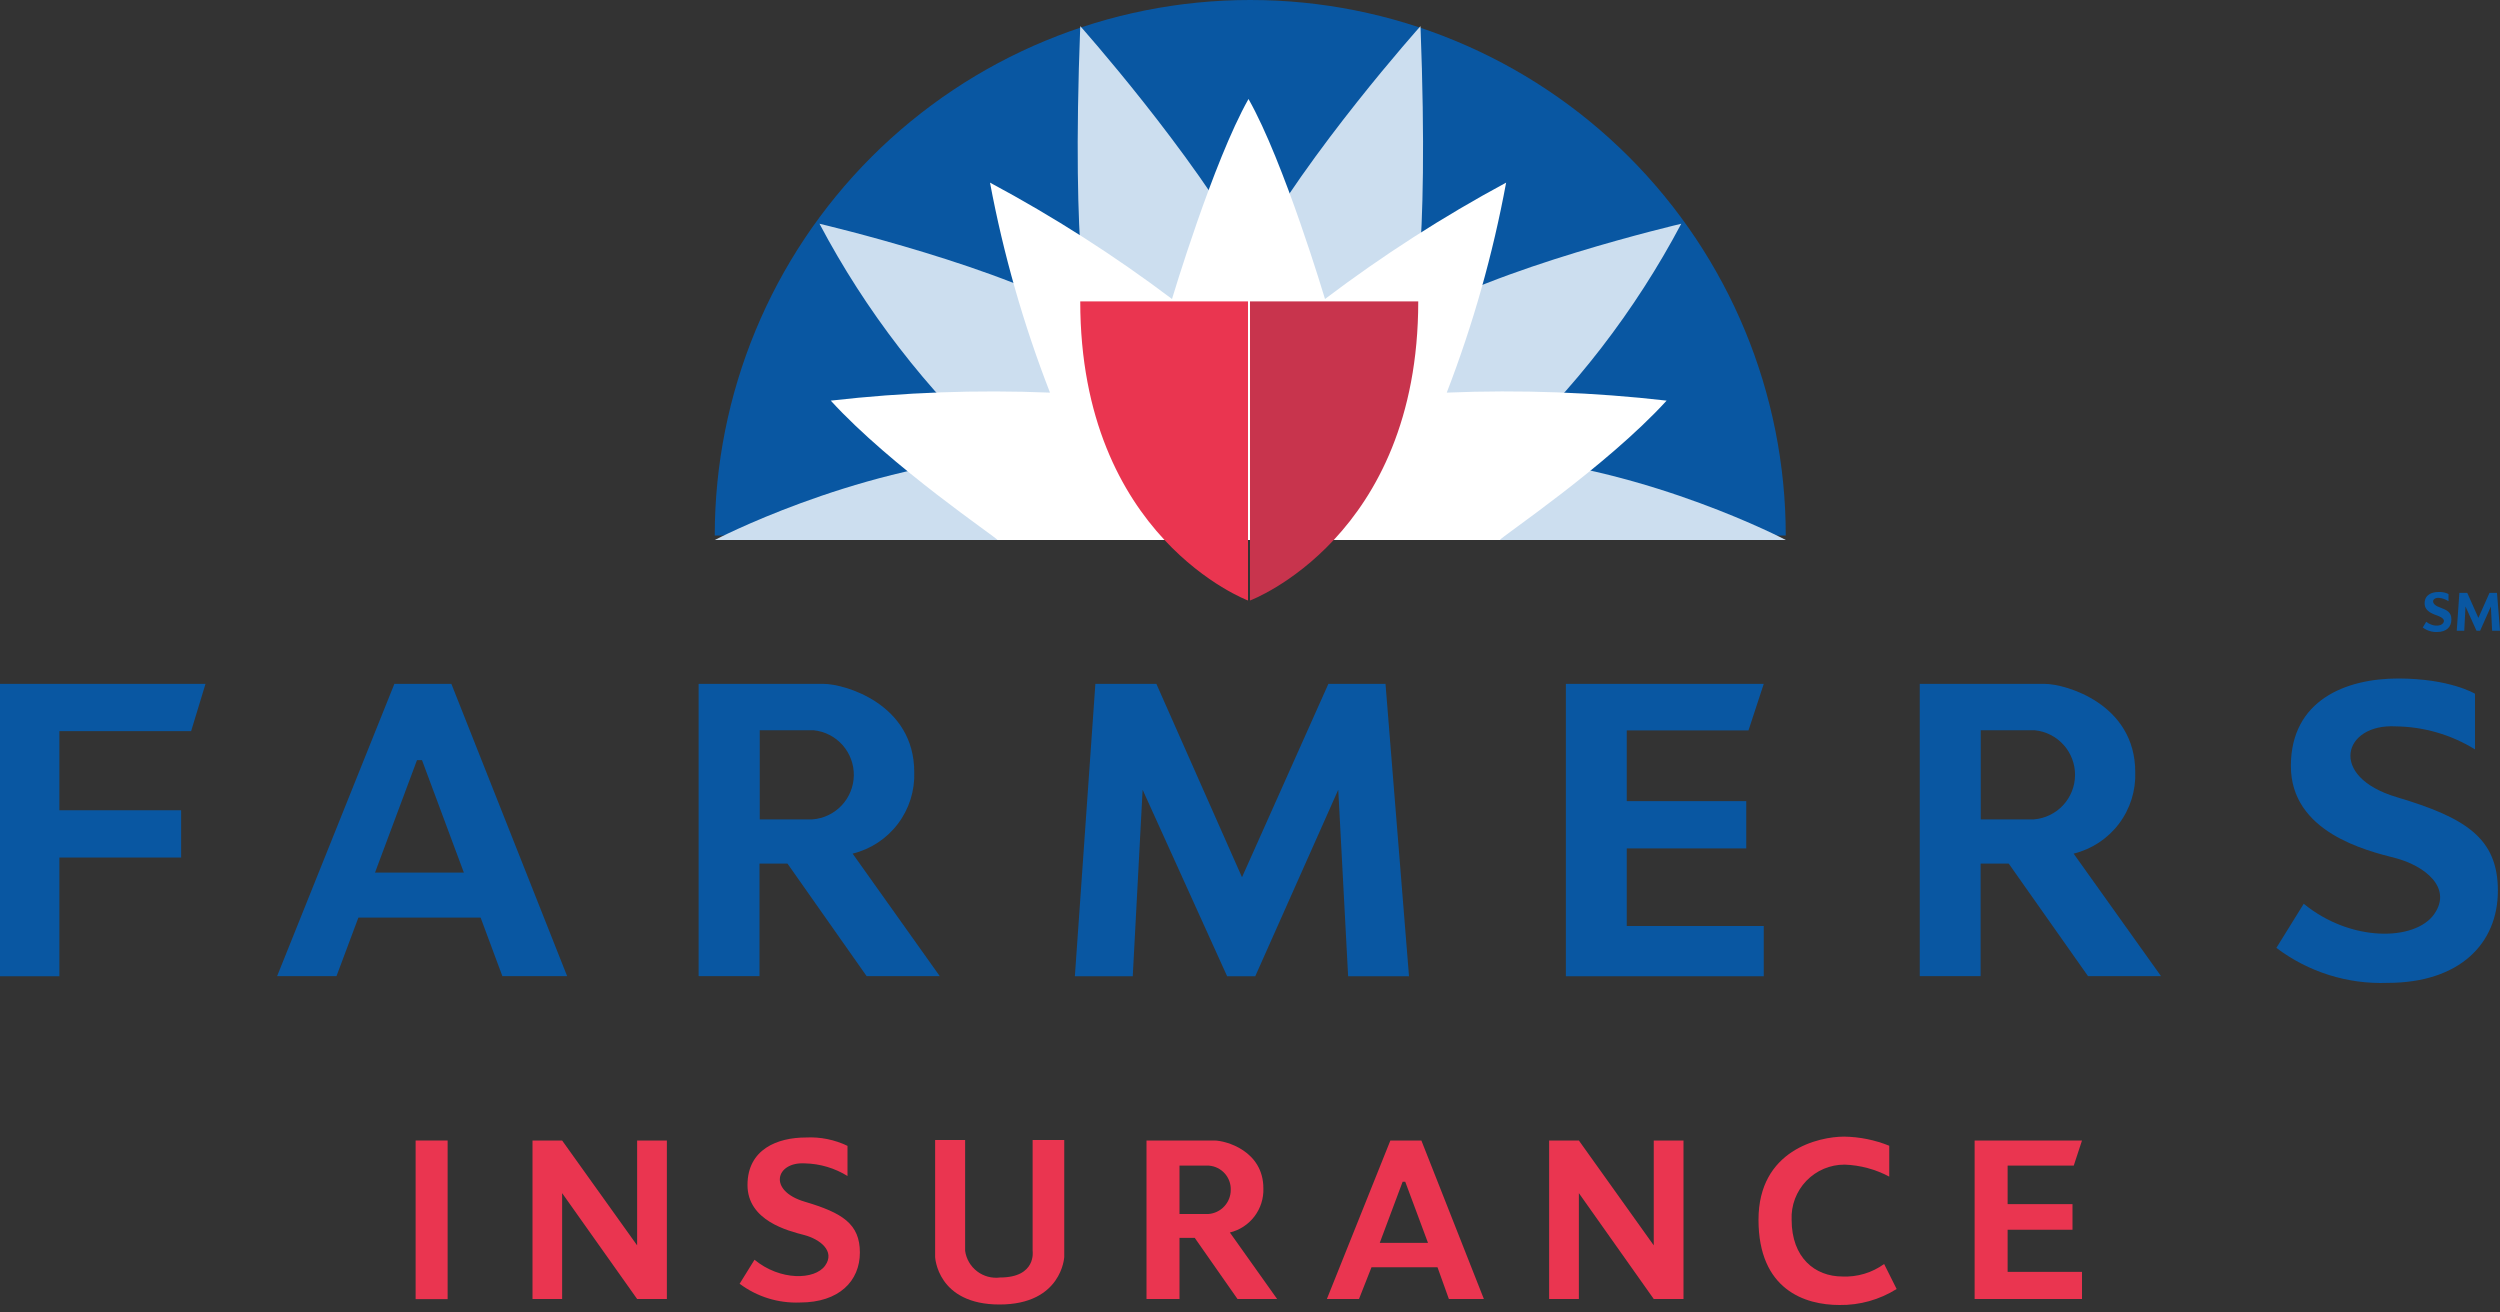 <svg width="200" height="105" viewBox="0 0 200 105" fill="none" xmlns="http://www.w3.org/2000/svg">
<rect x="0" y="0" width="200" height="105" fill="#333333" stroke="none"/>
<g clip-path="url(#clip0_115_1084)">
<path d="M16.44 54.71H0V78.1H4.75V68.6H14.49V64.82H4.75V58.49H15.29L16.44 54.71Z" fill="#0957A2"/>
<path d="M40.19 78.09H45.37L36.11 54.71H31.55L22.17 78.09H26.92L28.67 73.41H38.45L40.19 78.09ZM30 69.81L33.36 60.81H33.76L37.11 69.81H30Z" fill="#0957A2"/>
<path d="M68.21 68.29C69.655 67.935 70.934 67.093 71.832 65.905C72.73 64.718 73.192 63.258 73.14 61.77C73.14 56.29 67.54 54.71 65.89 54.71H55.89V78.09H60.76V69.09H63L69.33 78.09H75.18L68.21 68.29ZM65 65.55H60.78V58.42H65.1C65.988 58.513 66.81 58.935 67.403 59.603C67.996 60.272 68.318 61.137 68.306 62.031C68.293 62.924 67.947 63.781 67.335 64.432C66.724 65.083 65.891 65.482 65 65.55Z" fill="#0957A2"/>
<path d="M165.89 68.29C167.336 67.935 168.615 67.093 169.513 65.905C170.411 64.718 170.872 63.258 170.82 61.77C170.82 56.29 165.22 54.71 163.58 54.71H153.58V78.09H158.45V69.09H160.7L167.04 78.09H172.88L165.89 68.29ZM162.72 65.55H158.46V58.42H162.78C163.669 58.509 164.492 58.926 165.089 59.591C165.685 60.256 166.011 61.119 166.004 62.012C165.996 62.905 165.655 63.763 165.048 64.418C164.44 65.072 163.61 65.476 162.72 65.55Z" fill="#0957A2"/>
<path d="M85.99 78.1H90.62L91.41 63.18L98.17 78.1H100.42L107.06 63.18L107.85 78.1H112.72L110.84 54.71H106.27L99.36 70.18L92.51 54.71H87.63L85.99 78.1Z" fill="#0957A2"/>
<path d="M196.54 50.46H197.14L197.24 48.52L198.12 50.46H198.41L199.27 48.52L199.37 50.46H200L199.76 47.43H199.16L198.27 49.43L197.38 47.43H196.75L196.54 50.46Z" fill="#0957A2"/>
<path d="M141.1 54.71H125.27V78.1H141.1V74.08H130.14V67.87H139.7V64.09H130.14V58.43H139.88L141.1 54.71Z" fill="#0957A2"/>
<path d="M198 59.95V55.5C198 55.5 196 54.28 191.85 54.28C187.7 54.28 183.27 55.99 183.27 61.28C183.27 66.57 189.27 68.04 191.61 68.64C193.95 69.24 196.24 71.02 194.72 73.15C193.2 75.28 188.08 75.4 184.3 72.3L182.11 75.83C184.662 77.76 187.803 78.749 191 78.63C196.79 78.63 199.83 75.47 199.83 71.26C199.83 67.05 197.27 65.42 191.73 63.77C186.19 62.12 187.47 57.87 191.67 58.11C193.908 58.139 196.096 58.775 198 59.95Z" fill="#0957A2"/>
<path d="M195.88 48.1V47.52C195.632 47.4 195.356 47.345 195.08 47.36C194.54 47.36 193.97 47.58 193.97 48.27C193.97 48.96 194.75 49.15 195.05 49.27C195.35 49.39 195.65 49.57 195.45 49.85C195.25 50.13 194.59 50.14 194.1 49.74L193.82 50.2C194.151 50.449 194.557 50.577 194.97 50.56C195.72 50.56 196.11 50.15 196.11 49.56C196.11 48.97 195.78 48.81 195.11 48.56C194.44 48.31 194.55 47.8 195.11 47.83C195.386 47.852 195.651 47.945 195.88 48.1Z" fill="#0957A2"/>
<path d="M115.91 103.92H118.71L113.71 91.24H111.23L106.15 103.92H108.72L109.72 101.38H115L115.91 103.92ZM110.38 99.43L112.21 94.54H112.42L114.24 99.43H110.38Z" fill="#EA3550"/>
<path d="M98.39 98.6C99.174 98.41 99.869 97.954 100.357 97.311C100.846 96.668 101.097 95.877 101.07 95.07C101.07 92.07 98.07 91.24 97.13 91.24H91.72V103.92H94.36V99.03H95.58L99 103.92H102.17L98.39 98.6ZM96.67 97.12H94.36V93.25H96.71C97.197 93.286 97.651 93.509 97.978 93.873C98.304 94.236 98.477 94.712 98.46 95.2C98.459 95.687 98.273 96.155 97.941 96.511C97.609 96.867 97.155 97.085 96.67 97.12Z" fill="#EA3550"/>
<path d="M166.56 91.24H157.97V103.92H166.56V101.75H160.61V98.38H165.8V96.33H160.61V93.25H165.9L166.56 91.24Z" fill="#EA3550"/>
<path d="M67.8 94.08V91.67C66.761 91.169 65.612 90.939 64.46 91C62.21 91 59.8 91.93 59.8 94.8C59.8 97.67 63.07 98.47 64.33 98.8C65.59 99.13 66.84 100.09 66.01 101.25C65.18 102.41 62.41 102.47 60.36 100.78L59.17 102.7C60.559 103.741 62.265 104.271 64 104.2C67.13 104.2 68.79 102.48 68.79 100.2C68.79 97.92 67.4 97.03 64.39 96.14C61.38 95.25 62.08 92.93 64.39 93.07C65.596 93.096 66.774 93.445 67.8 94.08Z" fill="#EA3550"/>
<path d="M35.81 91.24H33.25V103.93H35.81V91.24Z" fill="#EA3550"/>
<path d="M50.97 91.24V99.63L44.97 91.24H42.6V103.92H44.97V95.45L50.97 103.92H53.35V91.24H50.97Z" fill="#EA3550"/>
<path d="M132.3 91.24V99.63L126.31 91.24H123.93V103.92H126.31V95.45L132.3 103.92H134.68V91.24H132.3Z" fill="#EA3550"/>
<path d="M142.86 42.84C142.86 31.478 138.346 20.582 130.312 12.547C122.278 4.513 111.382 0 100.02 0C88.658 0 77.761 4.513 69.727 12.547C61.693 20.582 57.18 31.478 57.18 42.84H142.86Z" fill="#0957A2"/>
<path d="M74.81 91.2V100.56C74.81 100.56 74.97 104.36 79.96 104.36C84.95 104.36 85.14 100.56 85.14 100.56V91.2H82.61V100.07C82.61 100.07 82.94 102.2 80 102.2C79.348 102.283 78.69 102.106 78.168 101.707C77.646 101.308 77.302 100.72 77.21 100.07V91.2H74.81Z" fill="#EA3550"/>
<path d="M120.12 36.53C125.939 31.185 130.803 24.884 134.5 17.9C134.5 17.9 119.3 21.46 112.91 25.57C112.91 25.57 114.37 21.18 113.64 2.09C113.64 2.09 104.64 12.14 100.03 20.54C95.37 12.14 86.42 2.09 86.42 2.09C85.69 21.18 87.15 25.57 87.15 25.57C80.75 21.46 65.56 17.9 65.56 17.9C69.251 24.885 74.111 31.186 79.93 36.53C68 37.54 57.18 43.2 57.18 43.2H142.87C142.87 43.2 132.09 37.54 120.12 36.53Z" fill="#CCDEEF"/>
<path d="M151.14 94.13V91.66C149.992 91.195 148.768 90.948 147.53 90.93C145.53 90.93 140.68 91.99 140.68 97.58C140.68 103.17 144.38 104.4 147.16 104.4C148.775 104.423 150.362 103.978 151.73 103.12L150.73 101.12C149.762 101.822 148.584 102.174 147.39 102.12C145.2 102.12 143.33 100.62 143.33 97.58C143.305 97.009 143.397 96.438 143.599 95.904C143.802 95.369 144.11 94.88 144.507 94.468C144.903 94.056 145.379 93.728 145.905 93.505C146.432 93.282 146.998 93.168 147.57 93.17C148.817 93.214 150.038 93.542 151.14 94.13Z" fill="#EA3550"/>
<path d="M115.74 31.41C117.841 25.969 119.431 20.345 120.49 14.61C115.428 17.337 110.584 20.45 106 23.92C106 23.92 102.72 12.92 99.88 7.92C97.05 12.92 93.76 23.92 93.76 23.92C89.154 20.445 84.287 17.333 79.2 14.61C80.275 20.347 81.882 25.971 84 31.41C78.145 31.171 72.281 31.385 66.46 32.05C71.3 37.35 79.8 43.05 79.8 43.2H119.99C119.99 43.02 128.49 37.35 133.33 32.05C127.492 31.382 121.611 31.168 115.74 31.41Z" fill="white"/>
<path d="M86.42 24.11H99.84V48.04C99.84 48.04 86.42 43.02 86.42 24.11Z" fill="#EA3550"/>
<path d="M113.46 24.11H100V48.04C100 48.04 113.46 43.02 113.46 24.11Z" fill="#C8344D"/>
</g>
<defs>
<clipPath id="clip0_115_1084">
<rect width="200" height="104.41" fill="white"/>
</clipPath>
</defs>
</svg>
